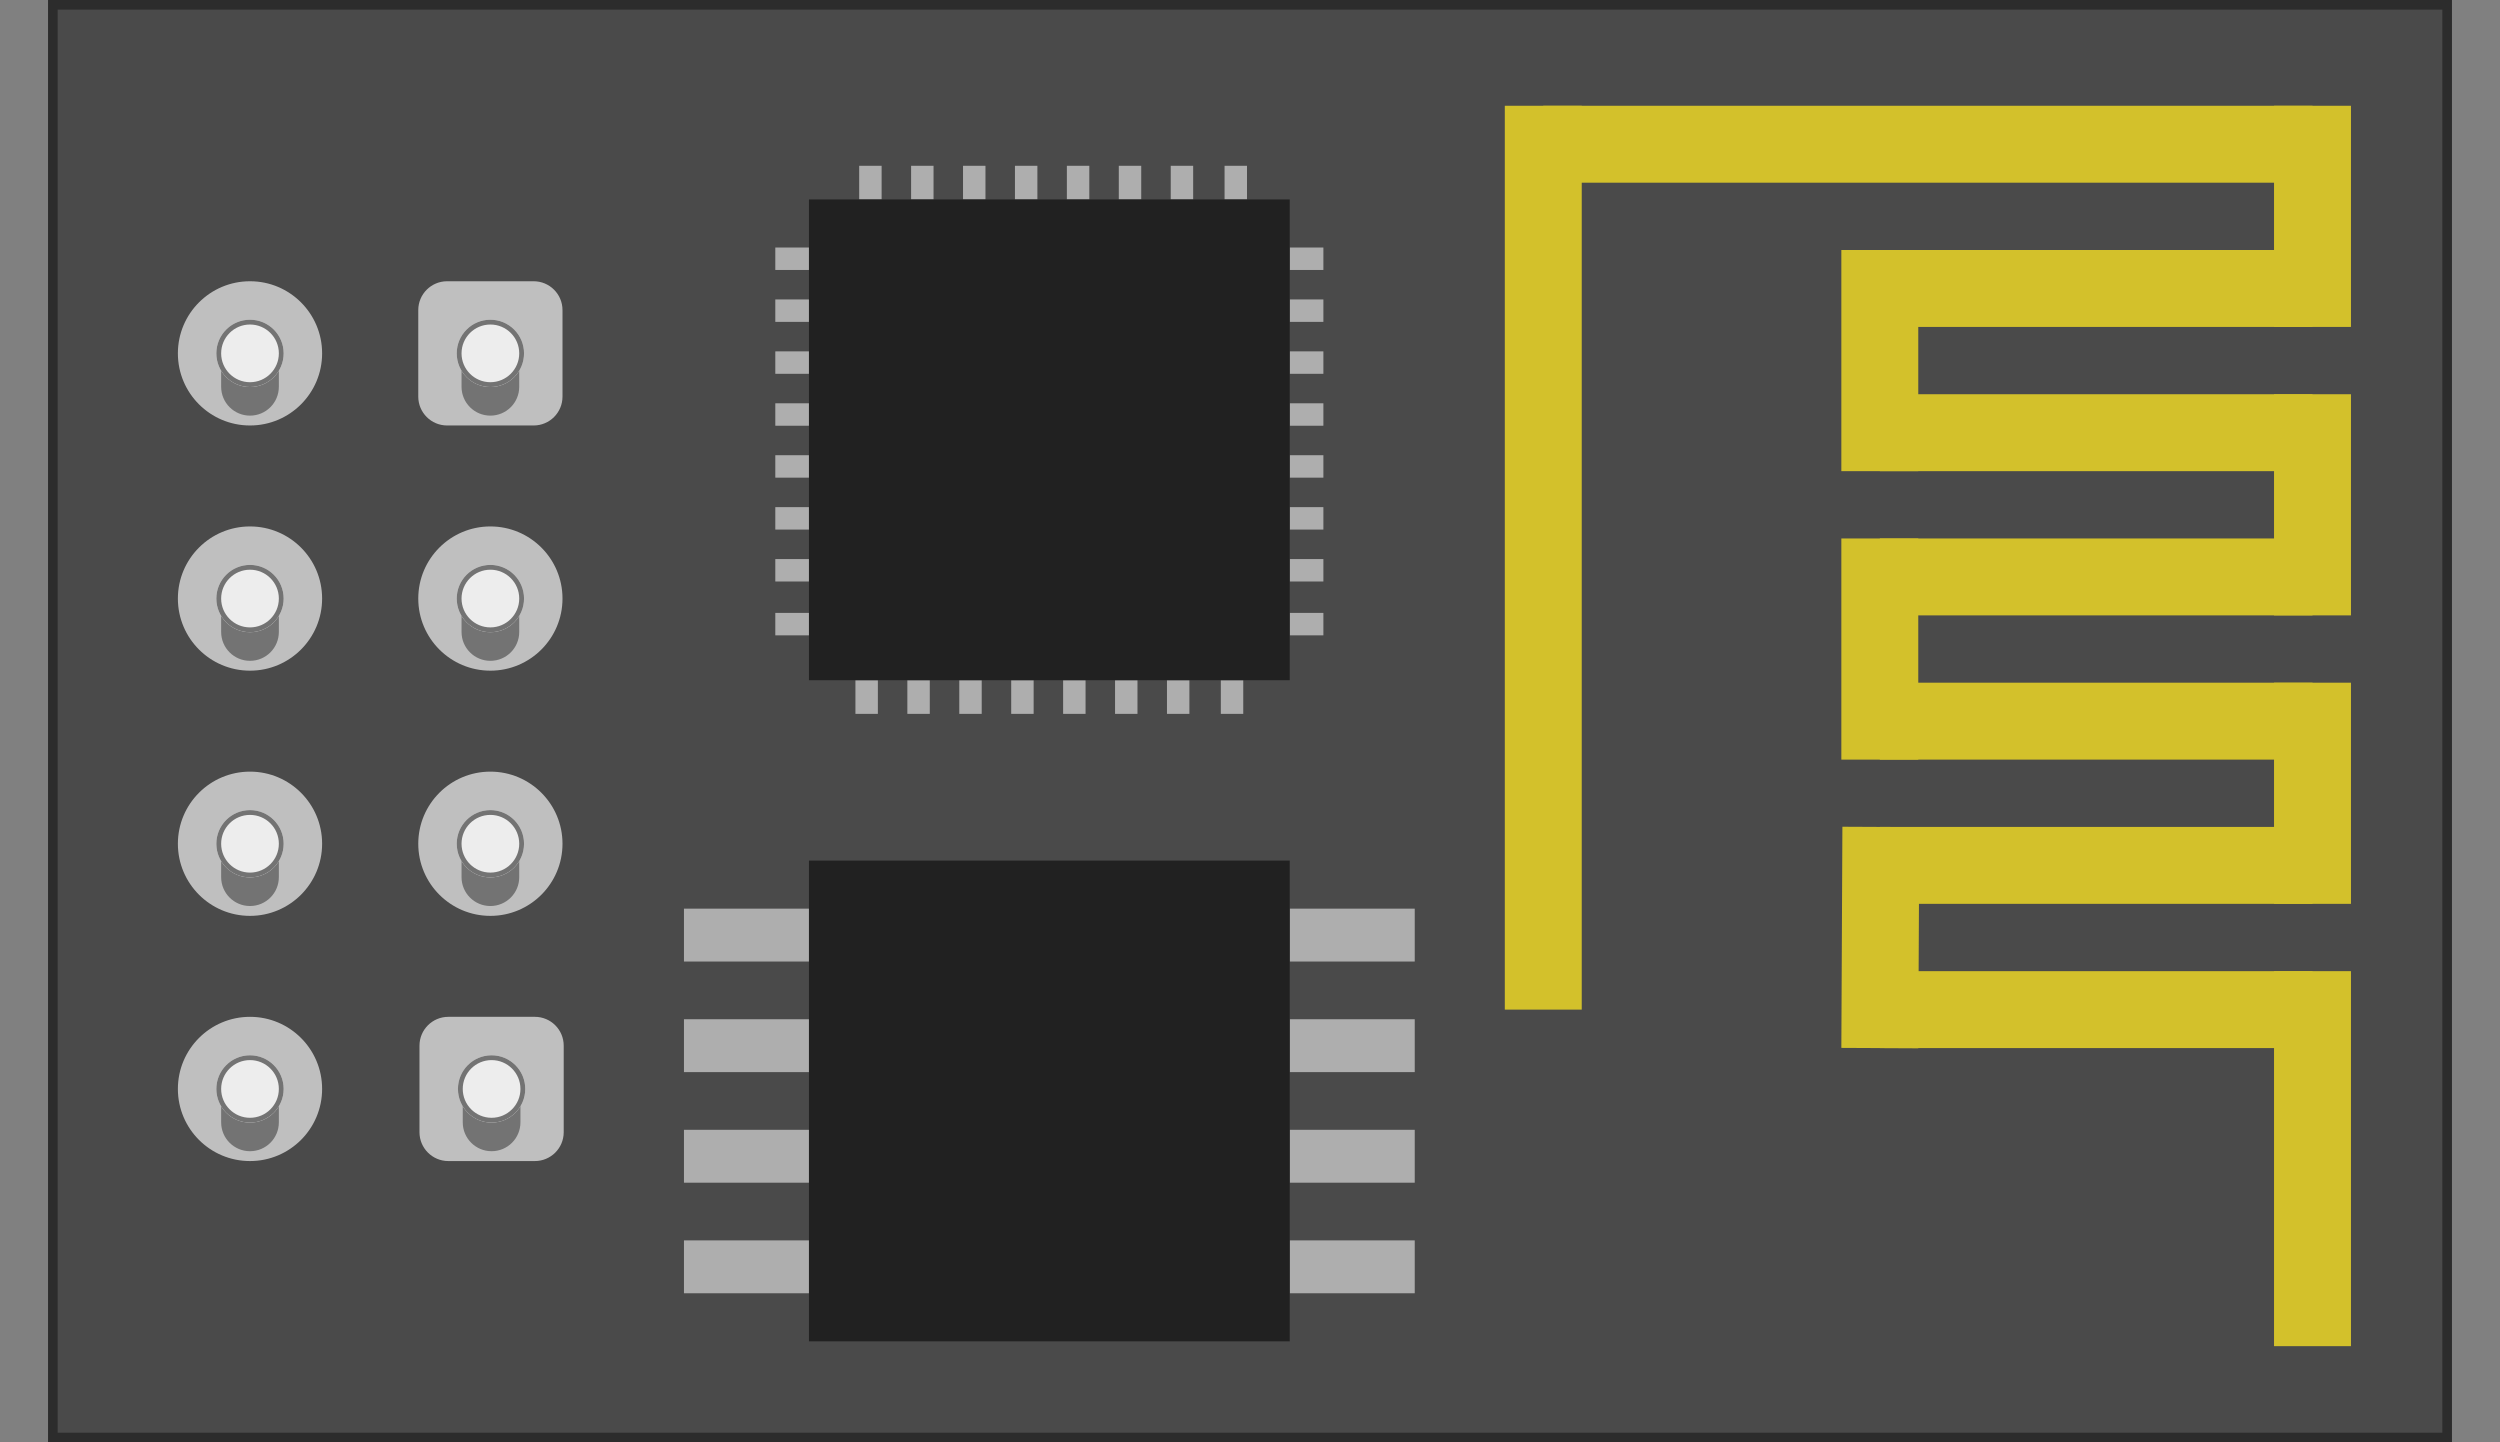 <?xml version="1.0" encoding="UTF-8"?>
<!DOCTYPE svg PUBLIC "-//W3C//DTD SVG 1.1//EN" "http://www.w3.org/Graphics/SVG/1.1/DTD/svg11.dtd">
<svg version="1.1" xmlns="http://www.w3.org/2000/svg" xmlns:xlink="http://www.w3.org/1999/xlink" x="0" y="0" width="260" height="150" viewBox="0, 0, 260, 150">
  <rect x="0" y="0" width="260" height="150" fill="#808080" stroke="none"/>
  <g id="Layer_1">
    <g>
      <path d="M5,-0 L255,-0 L255,150 L5,150 L5,-0 z" fill="#4A4A4A"/>
      <path d="M255,0 L255,150 L5,150 L5,0 L255,0 z M254,1 L6,1 L6,149 L254,149 L254,1 z" fill="#2C2C2C"/>
    </g>
    <g id="header">
      <g id="perf_male_square">
        <path d="M46.5,29.25 L55.5,29.25 C57.157,29.25 58.5,30.593 58.5,32.25 L58.5,41.25 C58.5,42.907 57.157,44.25 55.5,44.25 L46.5,44.25 C44.843,44.25 43.5,42.907 43.5,41.25 L43.5,32.25 C43.5,30.593 44.843,29.25 46.5,29.25 z" fill="#BFBFBF"/>
        <path d="M54,40.226 C54,41.883 52.657,43.226 51,43.226 C49.343,43.226 48,41.883 48,40.226 L48,36.626 L54,36.626 L54,40.226 z" fill="#737373"/>
        <g>
          <path d="M51,40.25 C49.067,40.25 47.5,38.683 47.5,36.75 C47.5,34.817 49.067,33.25 51,33.25 C52.933,33.25 54.5,34.817 54.5,36.75 C54.5,38.683 52.933,40.25 51,40.25 z" fill="#EDEDED"/>
          <path d="M51,33.25 C52.933,33.25 54.5,34.817 54.5,36.75 C54.5,38.683 52.933,40.25 51,40.25 C49.067,40.25 47.5,38.683 47.5,36.75 C47.5,34.817 49.067,33.25 51,33.25 z M51,33.75 C49.343,33.75 48,35.093 48,36.75 C48,38.407 49.343,39.75 51,39.75 C52.657,39.75 54,38.407 54,36.75 C54,35.093 52.657,33.75 51,33.75 z" fill="#737373"/>
        </g>
      </g>
      <g id="perf_male_square">
        <path d="M46.626,105.75 L55.626,105.75 C57.283,105.75 58.626,107.093 58.626,108.75 L58.626,117.75 C58.626,119.407 57.283,120.75 55.626,120.75 L46.626,120.75 C44.969,120.75 43.626,119.407 43.626,117.75 L43.626,108.75 C43.626,107.093 44.969,105.75 46.626,105.75 z" fill="#BFBFBF"/>
        <path d="M54.126,116.726 C54.126,118.383 52.783,119.726 51.126,119.726 C49.469,119.726 48.126,118.383 48.126,116.726 L48.126,113.126 L54.126,113.126 L54.126,116.726 z" fill="#737373"/>
        <g>
          <path d="M51.126,116.75 C49.193,116.75 47.626,115.183 47.626,113.25 C47.626,111.317 49.193,109.75 51.126,109.75 C53.059,109.75 54.626,111.317 54.626,113.25 C54.626,115.183 53.059,116.75 51.126,116.75 z" fill="#EDEDED"/>
          <path d="M51.126,109.75 C53.059,109.75 54.626,111.317 54.626,113.25 C54.626,115.183 53.059,116.75 51.126,116.75 C49.193,116.75 47.626,115.183 47.626,113.25 C47.626,111.317 49.193,109.75 51.126,109.75 z M51.126,110.25 C49.469,110.25 48.126,111.593 48.126,113.25 C48.126,114.907 49.469,116.25 51.126,116.25 C52.783,116.25 54.126,114.907 54.126,113.25 C54.126,111.593 52.783,110.25 51.126,110.25 z" fill="#737373"/>
        </g>
      </g>
      <g id="perf_male_circle">
        <path d="M51,69.75 C46.858,69.75 43.5,66.392 43.5,62.25 C43.5,58.108 46.858,54.75 51,54.75 C55.142,54.75 58.5,58.108 58.5,62.25 C58.5,66.392 55.142,69.75 51,69.75 z" fill="#BFBFBF"/>
        <path d="M54,65.726 C54,67.383 52.657,68.726 51,68.726 C49.343,68.726 48,67.383 48,65.726 L48,62.126 L54,62.126 L54,65.726 z" fill="#737373"/>
        <g>
          <path d="M51,65.75 C49.067,65.75 47.5,64.183 47.5,62.25 C47.5,60.317 49.067,58.75 51,58.75 C52.933,58.75 54.5,60.317 54.5,62.25 C54.5,64.183 52.933,65.75 51,65.75 z" fill="#EDEDED"/>
          <path d="M51,58.75 C52.933,58.75 54.5,60.317 54.5,62.25 C54.5,64.183 52.933,65.75 51,65.75 C49.067,65.75 47.5,64.183 47.5,62.25 C47.5,60.317 49.067,58.75 51,58.75 z M51,59.25 C49.343,59.25 48,60.593 48,62.25 C48,63.907 49.343,65.25 51,65.25 C52.657,65.25 54,63.907 54,62.25 C54,60.593 52.657,59.25 51,59.25 z" fill="#737373"/>
        </g>
      </g>
      <g id="perf_male_circle">
        <path d="M51,95.25 C46.858,95.25 43.5,91.892 43.5,87.75 C43.5,83.608 46.858,80.25 51,80.25 C55.142,80.25 58.5,83.608 58.5,87.75 C58.5,91.892 55.142,95.25 51,95.25 z" fill="#BFBFBF"/>
        <path d="M54,91.226 C54,92.883 52.657,94.226 51,94.226 C49.343,94.226 48,92.883 48,91.226 L48,87.626 L54,87.626 L54,91.226 z" fill="#737373"/>
        <g>
          <path d="M51,91.25 C49.067,91.25 47.5,89.683 47.5,87.75 C47.5,85.817 49.067,84.25 51,84.25 C52.933,84.25 54.5,85.817 54.5,87.75 C54.5,89.683 52.933,91.25 51,91.25 z" fill="#EDEDED"/>
          <path d="M51,84.25 C52.933,84.25 54.5,85.817 54.5,87.75 C54.5,89.683 52.933,91.25 51,91.25 C49.067,91.25 47.5,89.683 47.5,87.75 C47.5,85.817 49.067,84.25 51,84.25 z M51,84.75 C49.343,84.75 48,86.093 48,87.75 C48,89.407 49.343,90.75 51,90.75 C52.657,90.75 54,89.407 54,87.75 C54,86.093 52.657,84.75 51,84.75 z" fill="#737373"/>
        </g>
      </g>
      <g id="perf_male_circle">
        <path d="M26,44.25 C21.858,44.25 18.5,40.892 18.5,36.75 C18.5,32.608 21.858,29.25 26,29.25 C30.142,29.25 33.5,32.608 33.5,36.75 C33.5,40.892 30.142,44.25 26,44.25 z" fill="#BFBFBF"/>
        <path d="M29,40.226 C29,41.883 27.657,43.226 26,43.226 C24.343,43.226 23,41.883 23,40.226 L23,36.626 L29,36.626 L29,40.226 z" fill="#737373"/>
        <g>
          <path d="M26,40.25 C24.067,40.25 22.5,38.683 22.5,36.75 C22.5,34.817 24.067,33.25 26,33.25 C27.933,33.25 29.5,34.817 29.5,36.75 C29.5,38.683 27.933,40.25 26,40.25 z" fill="#EDEDED"/>
          <path d="M26,33.25 C27.933,33.25 29.5,34.817 29.5,36.75 C29.5,38.683 27.933,40.25 26,40.25 C24.067,40.25 22.5,38.683 22.5,36.75 C22.5,34.817 24.067,33.25 26,33.25 z M26,33.75 C24.343,33.75 23,35.093 23,36.75 C23,38.407 24.343,39.75 26,39.75 C27.657,39.75 29,38.407 29,36.75 C29,35.093 27.657,33.75 26,33.75 z" fill="#737373"/>
        </g>
      </g>
      <g id="perf_male_circle">
        <path d="M26,69.75 C21.858,69.75 18.5,66.392 18.5,62.25 C18.5,58.108 21.858,54.75 26,54.75 C30.142,54.75 33.5,58.108 33.5,62.25 C33.5,66.392 30.142,69.75 26,69.75 z" fill="#BFBFBF"/>
        <path d="M29,65.726 C29,67.383 27.657,68.726 26,68.726 C24.343,68.726 23,67.383 23,65.726 L23,62.126 L29,62.126 L29,65.726 z" fill="#737373"/>
        <g>
          <path d="M26,65.75 C24.067,65.75 22.5,64.183 22.5,62.25 C22.5,60.317 24.067,58.75 26,58.75 C27.933,58.75 29.5,60.317 29.5,62.25 C29.5,64.183 27.933,65.75 26,65.75 z" fill="#EDEDED"/>
          <path d="M26,58.75 C27.933,58.75 29.5,60.317 29.5,62.25 C29.5,64.183 27.933,65.75 26,65.75 C24.067,65.75 22.5,64.183 22.5,62.25 C22.5,60.317 24.067,58.75 26,58.75 z M26,59.25 C24.343,59.25 23,60.593 23,62.25 C23,63.907 24.343,65.25 26,65.25 C27.657,65.25 29,63.907 29,62.25 C29,60.593 27.657,59.25 26,59.25 z" fill="#737373"/>
        </g>
      </g>
      <g id="perf_male_circle">
        <path d="M26,95.25 C21.858,95.25 18.5,91.892 18.5,87.75 C18.5,83.608 21.858,80.25 26,80.25 C30.142,80.25 33.5,83.608 33.5,87.75 C33.5,91.892 30.142,95.25 26,95.25 z" fill="#BFBFBF"/>
        <path d="M29,91.226 C29,92.883 27.657,94.226 26,94.226 C24.343,94.226 23,92.883 23,91.226 L23,87.626 L29,87.626 L29,91.226 z" fill="#737373"/>
        <g>
          <path d="M26,91.25 C24.067,91.25 22.5,89.683 22.5,87.75 C22.5,85.817 24.067,84.25 26,84.25 C27.933,84.25 29.5,85.817 29.5,87.75 C29.5,89.683 27.933,91.25 26,91.25 z" fill="#EDEDED"/>
          <path d="M26,84.25 C27.933,84.25 29.5,85.817 29.5,87.75 C29.5,89.683 27.933,91.25 26,91.25 C24.067,91.25 22.5,89.683 22.5,87.75 C22.5,85.817 24.067,84.25 26,84.25 z M26,84.75 C24.343,84.75 23,86.093 23,87.75 C23,89.407 24.343,90.75 26,90.75 C27.657,90.75 29,89.407 29,87.75 C29,86.093 27.657,84.75 26,84.75 z" fill="#737373"/>
        </g>
      </g>
      <g id="perf_male_circle">
        <path d="M26,120.75 C21.858,120.75 18.5,117.392 18.5,113.25 C18.5,109.108 21.858,105.75 26,105.75 C30.142,105.75 33.5,109.108 33.5,113.25 C33.5,117.392 30.142,120.75 26,120.75 z" fill="#BFBFBF"/>
        <path d="M29,116.726 C29,118.383 27.657,119.726 26,119.726 C24.343,119.726 23,118.383 23,116.726 L23,113.126 L29,113.126 L29,116.726 z" fill="#737373"/>
        <g>
          <path d="M26,116.75 C24.067,116.75 22.5,115.183 22.5,113.25 C22.5,111.317 24.067,109.75 26,109.75 C27.933,109.75 29.5,111.317 29.5,113.25 C29.5,115.183 27.933,116.75 26,116.75 z" fill="#EDEDED"/>
          <path d="M26,109.75 C27.933,109.75 29.5,111.317 29.5,113.25 C29.5,115.183 27.933,116.75 26,116.75 C24.067,116.75 22.5,115.183 22.5,113.25 C22.5,111.317 24.067,109.75 26,109.75 z M26,110.25 C24.343,110.25 23,111.593 23,113.25 C23,114.907 24.343,116.25 26,116.25 C27.657,116.25 29,114.907 29,113.25 C29,111.593 27.657,110.25 26,110.25 z" fill="#737373"/>
        </g>
      </g>
    </g>
    <g id="antenna">
      <path d="M240.5,15 L160.5,15" fill-opacity="0" stroke="#D3C12B" stroke-width="8"/>
      <path d="M240.5,11 L240.5,34" fill-opacity="0" stroke="#D3C12B" stroke-width="8"/>
      <path d="M240.5,30 L195.5,30" fill-opacity="0" stroke="#D3C12B" stroke-width="8"/>
      <path d="M195.5,26 L195.5,49" fill-opacity="0" stroke="#D3C12B" stroke-width="8"/>
      <path d="M240.5,45 L195.5,45" fill-opacity="0" stroke="#D3C12B" stroke-width="8"/>
      <path d="M240.5,41 L240.5,64" fill-opacity="0" stroke="#D3C12B" stroke-width="8"/>
      <path d="M240.5,60 L195.5,60" fill-opacity="0" stroke="#D3C12B" stroke-width="8"/>
      <path d="M195.5,56 L195.5,79" fill-opacity="0" stroke="#D3C12B" stroke-width="8"/>
      <path d="M240.5,75 L195.5,75" fill-opacity="0" stroke="#D3C12B" stroke-width="8"/>
      <path d="M240.5,71 L240.5,94" fill-opacity="0" stroke="#D3C12B" stroke-width="8"/>
      <path d="M240.5,90 L195.5,90" fill-opacity="0" stroke="#D3C12B" stroke-width="8"/>
      <path d="M195.609,86 L195.5,109" fill-opacity="0" stroke="#D3C12B" stroke-width="8"/>
      <path d="M240.5,105 L195.5,105" fill-opacity="0" stroke="#D3C12B" stroke-width="8"/>
      <path d="M240.5,101 L240.5,140" fill-opacity="0" stroke="#D3C12B" stroke-width="8"/>
      <path d="M160.5,11 L160.5,105" fill-opacity="0" stroke="#D3C12B" stroke-width="8"/>
    </g>
    <g id="esp8266">
      <g id="8pins">
        <path d="M134.132,25.742 L137.632,25.742 L137.632,28.076 L134.132,28.076 L134.132,25.742 z" fill="#AEAEAE"/>
        <path d="M134.132,31.142 L137.632,31.142 L137.632,33.476 L134.132,33.476 L134.132,31.142 z" fill="#AEAEAE"/>
        <path d="M134.132,36.542 L137.632,36.542 L137.632,38.876 L134.132,38.876 L134.132,36.542 z" fill="#AEAEAE"/>
        <path d="M134.132,41.942 L137.632,41.942 L137.632,44.276 L134.132,44.276 L134.132,41.942 z" fill="#AEAEAE"/>
        <path d="M134.132,47.342 L137.632,47.342 L137.632,49.676 L134.132,49.676 L134.132,47.342 z" fill="#AEAEAE"/>
        <path d="M134.132,52.742 L137.632,52.742 L137.632,55.076 L134.132,55.076 L134.132,52.742 z" fill="#AEAEAE"/>
        <path d="M134.132,58.142 L137.632,58.142 L137.632,60.476 L134.132,60.476 L134.132,58.142 z" fill="#AEAEAE"/>
        <path d="M134.132,63.742 L137.632,63.742 L137.632,66.076 L134.132,66.076 L134.132,63.742 z" fill="#AEAEAE"/>
      </g>
      <g id="8pins">
        <path d="M80.632,25.742 L84.132,25.742 L84.132,28.076 L80.632,28.076 L80.632,25.742 z" fill="#AEAEAE"/>
        <path d="M80.632,31.142 L84.132,31.142 L84.132,33.476 L80.632,33.476 L80.632,31.142 z" fill="#AEAEAE"/>
        <path d="M80.632,36.542 L84.132,36.542 L84.132,38.876 L80.632,38.876 L80.632,36.542 z" fill="#AEAEAE"/>
        <path d="M80.632,41.942 L84.132,41.942 L84.132,44.276 L80.632,44.276 L80.632,41.942 z" fill="#AEAEAE"/>
        <path d="M80.632,47.342 L84.132,47.342 L84.132,49.676 L80.632,49.676 L80.632,47.342 z" fill="#AEAEAE"/>
        <path d="M80.632,52.742 L84.132,52.742 L84.132,55.076 L80.632,55.076 L80.632,52.742 z" fill="#AEAEAE"/>
        <path d="M80.632,58.142 L84.132,58.142 L84.132,60.476 L80.632,60.476 L80.632,58.142 z" fill="#AEAEAE"/>
        <path d="M80.632,63.742 L84.132,63.742 L84.132,66.076 L80.632,66.076 L80.632,63.742 z" fill="#AEAEAE"/>
      </g>
      <g id="8pins">
        <path d="M88.965,74.242 L88.965,70.742 L91.298,70.742 L91.298,74.242 L88.965,74.242 z" fill="#AEAEAE"/>
        <path d="M94.365,74.242 L94.365,70.742 L96.698,70.742 L96.698,74.242 L94.365,74.242 z" fill="#AEAEAE"/>
        <path d="M99.765,74.242 L99.765,70.742 L102.098,70.742 L102.098,74.242 L99.765,74.242 z" fill="#AEAEAE"/>
        <path d="M105.165,74.242 L105.165,70.742 L107.498,70.742 L107.498,74.242 L105.165,74.242 z" fill="#AEAEAE"/>
        <path d="M110.565,74.242 L110.565,70.742 L112.898,70.742 L112.898,74.242 L110.565,74.242 z" fill="#AEAEAE"/>
        <path d="M115.965,74.242 L115.965,70.742 L118.298,70.742 L118.298,74.242 L115.965,74.242 z" fill="#AEAEAE"/>
        <path d="M121.365,74.242 L121.365,70.742 L123.698,70.742 L123.698,74.242 L121.365,74.242 z" fill="#AEAEAE"/>
        <path d="M126.965,74.242 L126.965,70.742 L129.298,70.742 L129.298,74.242 L126.965,74.242 z" fill="#AEAEAE"/>
      </g>
      <g id="8pins">
        <path d="M89.355,20.742 L89.355,17.242 L91.688,17.242 L91.688,20.742 L89.355,20.742 z" fill="#AEAEAE"/>
        <path d="M94.755,20.742 L94.755,17.242 L97.088,17.242 L97.088,20.742 L94.755,20.742 z" fill="#AEAEAE"/>
        <path d="M100.155,20.742 L100.155,17.242 L102.488,17.242 L102.488,20.742 L100.155,20.742 z" fill="#AEAEAE"/>
        <path d="M105.555,20.742 L105.555,17.242 L107.888,17.242 L107.888,20.742 L105.555,20.742 z" fill="#AEAEAE"/>
        <path d="M110.955,20.742 L110.955,17.242 L113.288,17.242 L113.288,20.742 L110.955,20.742 z" fill="#AEAEAE"/>
        <path d="M116.355,20.742 L116.355,17.242 L118.688,17.242 L118.688,20.742 L116.355,20.742 z" fill="#AEAEAE"/>
        <path d="M121.755,20.742 L121.755,17.242 L124.088,17.242 L124.088,20.742 L121.755,20.742 z" fill="#AEAEAE"/>
        <path d="M127.355,20.742 L127.355,17.242 L129.688,17.242 L129.688,20.742 L127.355,20.742 z" fill="#AEAEAE"/>
      </g>
      <path d="M84.132,20.742 L134.132,20.742 L134.132,70.742 L84.132,70.742 L84.132,20.742 z" fill="#212121"/>
    </g>
    <g id="8pin_ci">
      <g id="4_pin">
        <path d="M71.132,94.5 L84.132,94.5 L84.132,100 L71.132,100 L71.132,94.5 z" fill="#AEAEAE"/>
        <path d="M71.132,129 L84.132,129 L84.132,134.5 L71.132,134.5 L71.132,129 z" fill="#AEAEAE"/>
        <path d="M71.132,106 L84.132,106 L84.132,111.5 L71.132,111.5 L71.132,106 z" fill="#AEAEAE"/>
        <path d="M71.132,117.5 L84.132,117.5 L84.132,123 L71.132,123 L71.132,117.5 z" fill="#AEAEAE"/>
      </g>
      <g id="4_pin">
        <path d="M134.132,94.5 L147.132,94.5 L147.132,100 L134.132,100 L134.132,94.5 z" fill="#AEAEAE"/>
        <path d="M134.132,129 L147.132,129 L147.132,134.5 L134.132,134.5 L134.132,129 z" fill="#AEAEAE"/>
        <path d="M134.132,106 L147.132,106 L147.132,111.5 L134.132,111.5 L134.132,106 z" fill="#AEAEAE"/>
        <path d="M134.132,117.5 L147.132,117.5 L147.132,123 L134.132,123 L134.132,117.5 z" fill="#AEAEAE"/>
      </g>
      <path d="M84.132,89.5 L134.132,89.5 L134.132,139.5 L84.132,139.5 L84.132,89.5 z" fill="#212121"/>
    </g>
  </g>
</svg>
